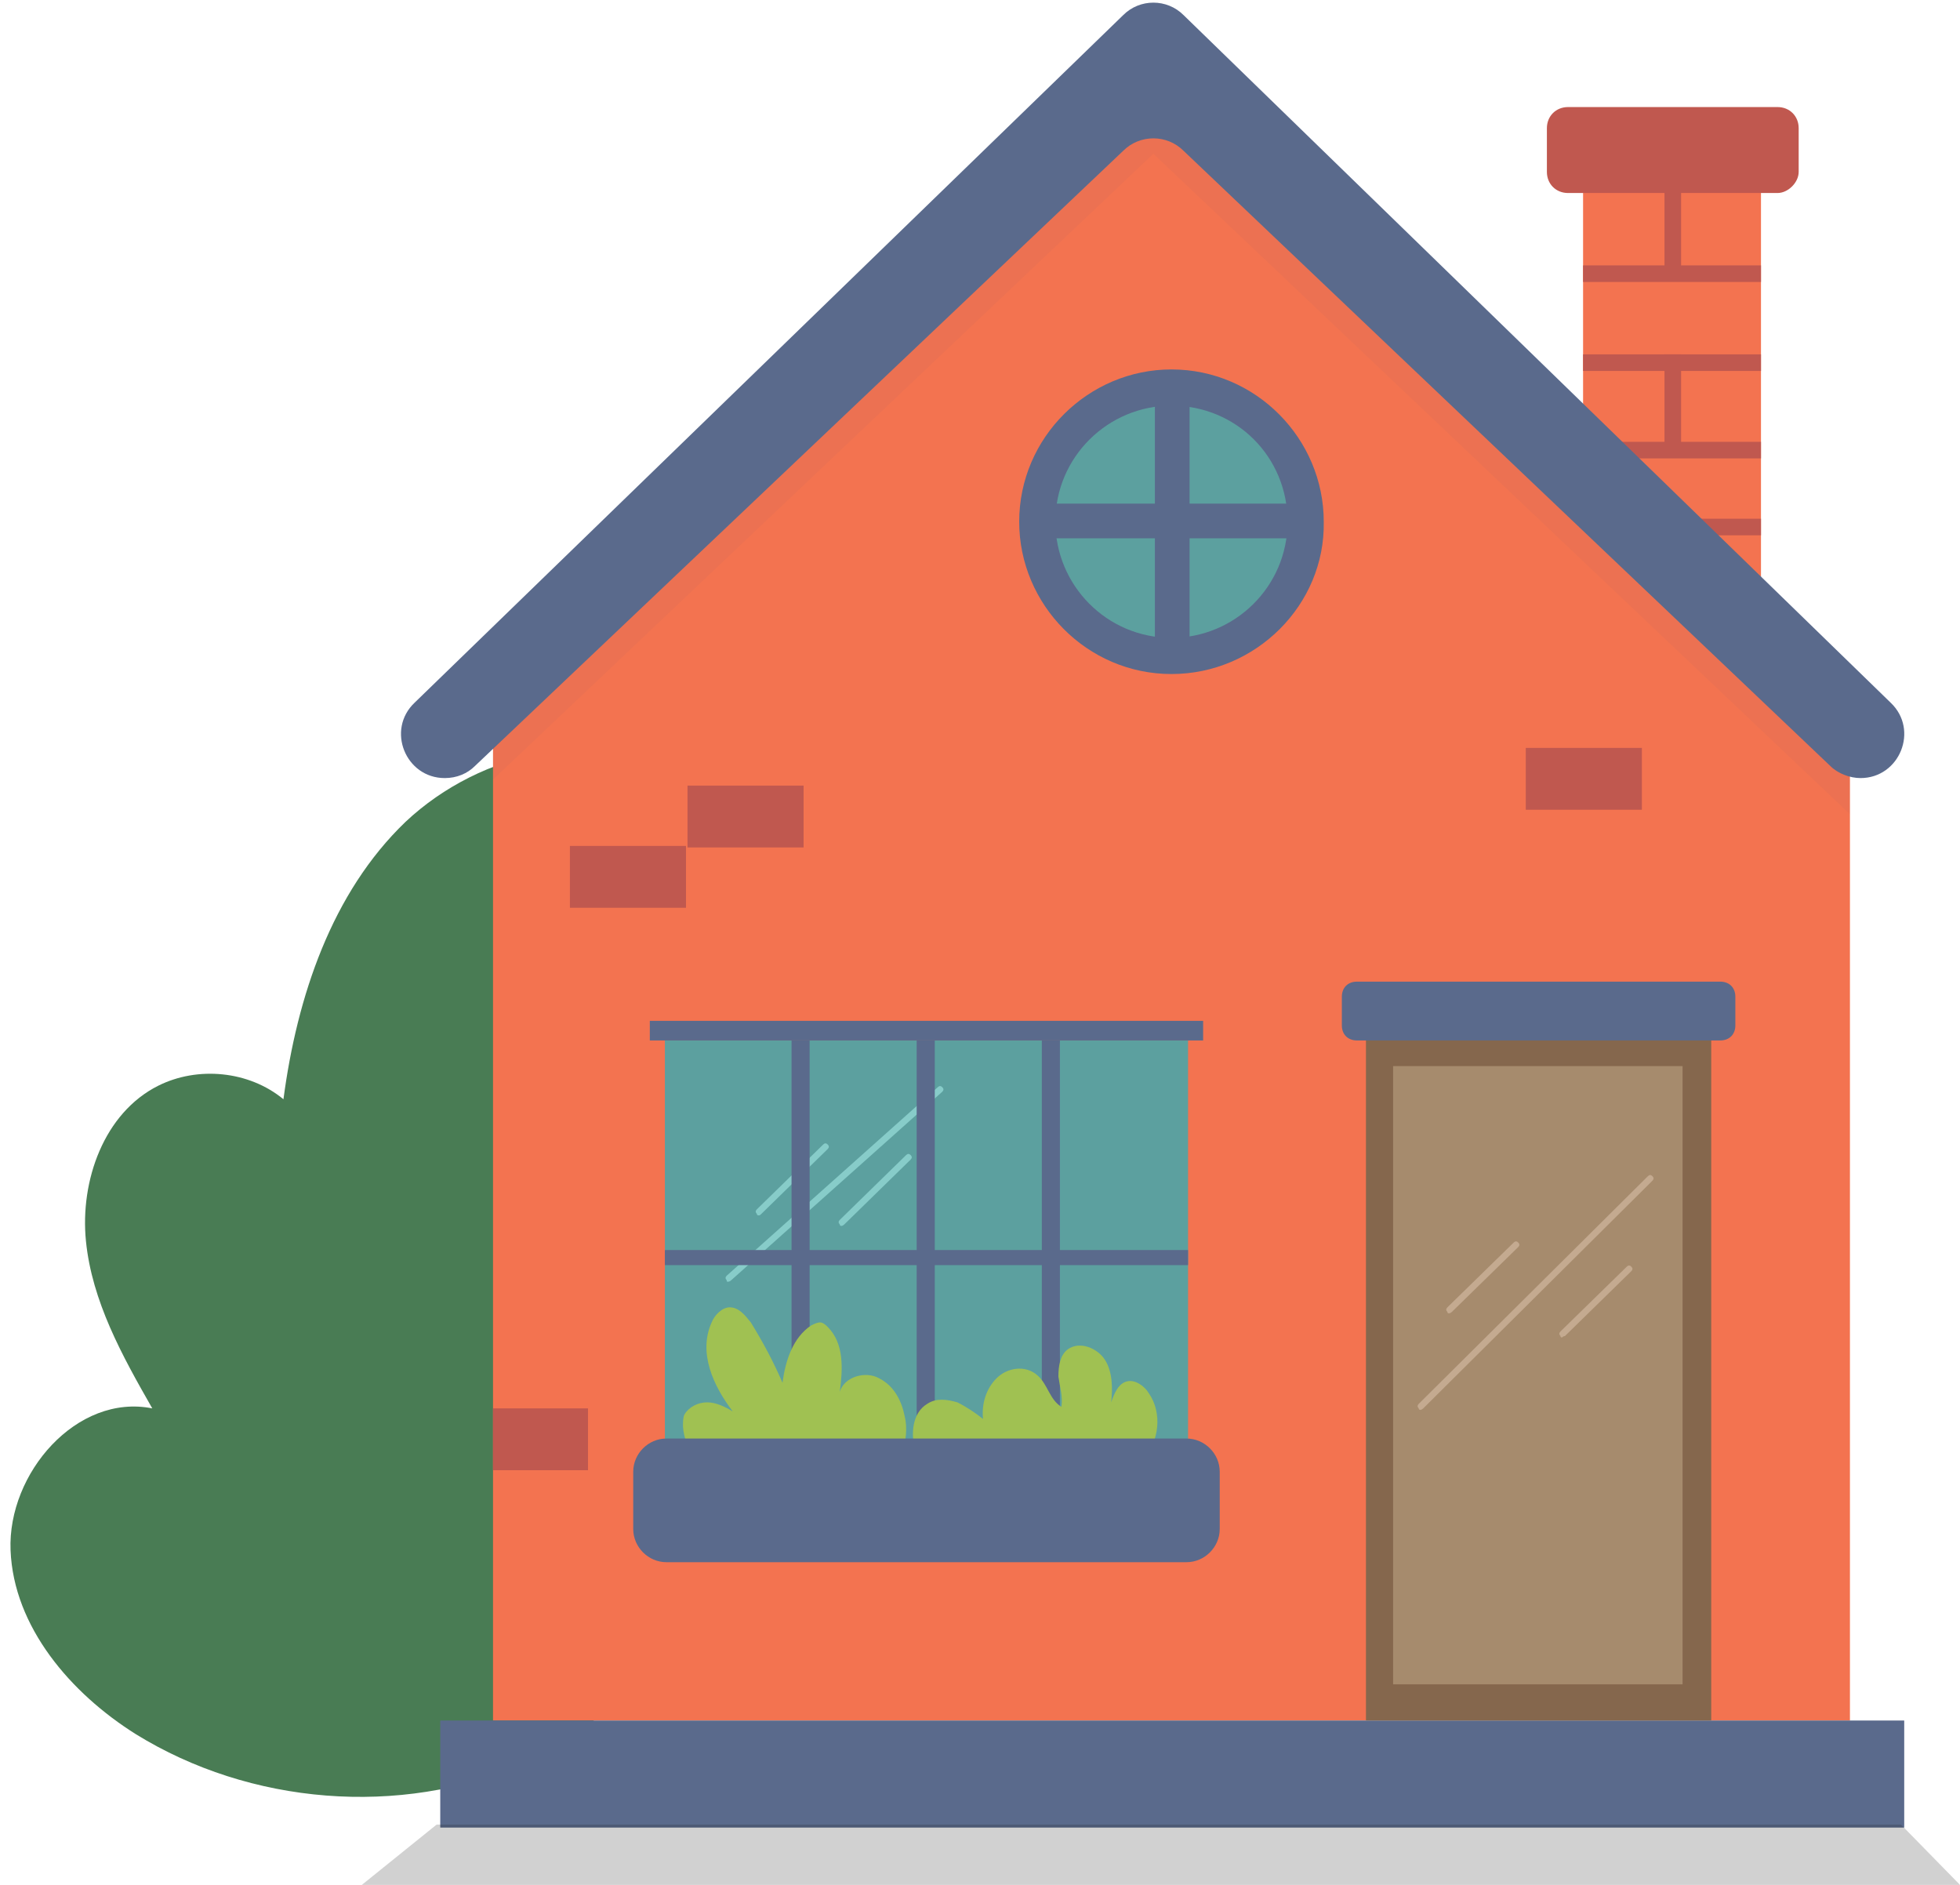 <svg width="130" height="125" viewBox="0 0 130 125" fill="none" xmlns="http://www.w3.org/2000/svg">
<path d="M34.7 117C26.5 120.5 16.6 119.7 9 115C4.7 112.3 0.9 107.9 0.7 102.8C0.5 97.7 5.1 92.4 10.1 93.4C8.1 89.9 6.1 86.3 5.7 82.3C5.3 78.3 6.9 73.8 10.5 72C13.1 70.7 16.5 71 18.8 72.9C19.7 66.1 22 59.2 26.9 54.5C31.9 49.8 39.9 48 45.7 51.6C50.9 54.9 52.9 61.3 54.3 67.3C56.1 75 57.4 82.9 58.3 90.8C58.8 95.5 58.9 100.9 55.4 104.2" fill="#497C54"/>
<path d="M116.8 11.3H105V40.8H116.8V11.3Z" fill="#F37350"/>
<path d="M117.9 12.8H104C103.2 12.8 102.6 12.2 102.6 11.4V8.5C102.6 7.7 103.2 7.1 104 7.1H117.9C118.7 7.1 119.3 7.7 119.3 8.5V11.4C119.3 12.1 118.6 12.8 117.9 12.8Z" fill="#C0584F"/>
<path d="M116.8 17.6H105V18.7H116.8V17.6Z" fill="#C0584F"/>
<path d="M111.5 11.2H110.4V18.2H111.5V11.2Z" fill="#C0584F"/>
<path d="M111.5 23.5H110.4V30.1H111.5V23.5Z" fill="#C0584F"/>
<path d="M116.8 23.5H105V24.6H116.8V23.5Z" fill="#C0584F"/>
<path d="M116.8 29.3H105V30.4H116.8V29.3Z" fill="#C0584F"/>
<path d="M116.8 34.4H105V35.5H116.8V34.4Z" fill="#C0584F"/>
<path d="M75.3 3.9L32.7 46.3V58.3V114.1H122.7V58.3V50.3L75.3 3.9Z" fill="#F37350"/>
<g opacity="0.2">
<path opacity="0.2" d="M76.5 1L32.7 44.7V51.7L76.5 10.2L122.7 54V49.6C123.9 49.6 124.4 48.2 123.6 47.4L76.5 1Z" fill="#4C5777"/>
</g>
<path d="M126.3 114.1H29.2V121.2H126.3V114.1Z" fill="#5A6A8C"/>
<path d="M78.8 69H44.1V97.8H78.8V69Z" fill="#5CA09F"/>
<path d="M113.5 67.7H90.6V114.1H113.5V67.7Z" fill="#85674D"/>
<path d="M111.6 70.7H92.4V111.7H111.6V70.7Z" fill="#A68B6D"/>
<path d="M114.1 69H90C89.4 69 89 68.6 89 68V66.1C89 65.5 89.4 65.1 90 65.1H114.1C114.7 65.1 115.1 65.5 115.1 66.1V68C115.1 68.6 114.7 69 114.1 69Z" fill="#5A6A8C"/>
<path d="M74.5 1L27.5 46.6C25.6 48.4 26.9 51.6 29.5 51.6C30.3 51.6 31 51.3 31.5 50.8L74.5 10C75.6 8.9 77.4 8.9 78.5 10L121.4 50.8C121.9 51.3 122.7 51.6 123.4 51.6C126 51.6 127.3 48.4 125.4 46.6L78.5 1C77.4 -0.1 75.6 -0.1 74.5 1Z" fill="#5A6A8C"/>
<path d="M45.5 56.1H37.8V60.2H45.5V56.1Z" fill="#C0584F"/>
<path d="M108.9 49.6H101.2V53.7H108.9V49.6Z" fill="#C0584F"/>
<path d="M53.3 52.1H45.6V56.2H53.3V52.1Z" fill="#C0584F"/>
<path d="M39 93.4H32.7V97.5H39V93.4Z" fill="#C0584F"/>
<path d="M79.8 67.7H43.1V69H79.8V67.7Z" fill="#5A6A8C"/>
<path d="M96.1 87.1C96.1 87.1 96 87.1 96 87C95.9 86.9 95.9 86.8 96 86.7L100.4 82.4C100.5 82.3 100.6 82.3 100.7 82.4C100.8 82.5 100.8 82.6 100.7 82.7L96.3 87C96.2 87.1 96.1 87.1 96.1 87.1Z" fill="#C4AA90"/>
<path d="M50.3 80.6C50.3 80.6 50.2 80.6 50.2 80.5C50.1 80.4 50.1 80.3 50.2 80.2L54.6 75.9C54.7 75.8 54.8 75.8 54.9 75.9C55 76 55 76.1 54.9 76.2L50.5 80.5C50.4 80.6 50.4 80.6 50.3 80.6Z" fill="#87CCC9"/>
<path d="M55.8 81.3C55.8 81.3 55.7 81.3 55.7 81.2C55.6 81.1 55.6 81 55.7 80.9L60.1 76.6C60.2 76.5 60.3 76.5 60.4 76.6C60.5 76.7 60.5 76.8 60.4 76.9L56 81.2C55.9 81.3 55.8 81.3 55.8 81.3Z" fill="#87CCC9"/>
<path d="M48.3 85C48.2 85 48.2 85 48.2 84.9C48.1 84.8 48.1 84.7 48.2 84.6L62.2 72.1C62.3 72 62.4 72 62.5 72.1C62.6 72.2 62.6 72.3 62.5 72.4L48.5 84.9C48.4 85 48.3 85 48.3 85Z" fill="#87CCC9"/>
<path d="M103.6 88.7C103.6 88.7 103.5 88.7 103.5 88.6C103.4 88.5 103.4 88.4 103.5 88.3L107.9 84C108 83.9 108.1 83.9 108.2 84C108.3 84.1 108.3 84.2 108.2 84.3L103.8 88.6C103.7 88.6 103.6 88.7 103.6 88.7Z" fill="#C4AA90"/>
<path d="M94.2 93.5C94.2 93.5 94.1 93.5 94.1 93.4C94 93.3 94 93.2 94.1 93.1L109.3 78C109.4 77.9 109.5 77.9 109.6 78C109.7 78.1 109.7 78.2 109.6 78.3L94.4 93.4C94.3 93.5 94.2 93.5 94.2 93.5Z" fill="#C4AA90"/>
<path d="M53.7 69H52.5V95.4H53.7V69Z" fill="#5A6A8C"/>
<path d="M62 69H60.8V95.4H62V69Z" fill="#5A6A8C"/>
<path d="M70.3 69H69.1V95.4H70.3V69Z" fill="#5A6A8C"/>
<path d="M78.8 82.9H44.1V83.9H78.8V82.9Z" fill="#5A6A8C"/>
<path d="M86.479 36.014C87.287 31.165 84.012 26.58 79.163 25.772C74.315 24.964 69.729 28.239 68.921 33.087C68.113 37.936 71.388 42.522 76.237 43.33C81.085 44.138 85.671 40.862 86.479 36.014Z" fill="#5CA09F"/>
<path d="M77.7 44.7C72.1 44.7 67.6 40.1 67.6 34.6C67.6 29 72.2 24.5 77.7 24.5C83.3 24.5 87.8 29.1 87.8 34.6C87.9 40.1 83.3 44.7 77.7 44.7ZM77.7 26.9C73.5 26.9 70 30.3 70 34.6C70 38.8 73.4 42.3 77.7 42.3C81.9 42.3 85.4 38.9 85.4 34.6C85.4 30.3 82 26.9 77.7 26.9Z" fill="#5A6A8C"/>
<path d="M78.9 26.1H76.6V43H78.9V26.1Z" fill="#5A6A8C"/>
<path d="M86.153 35.699V33.399H69.253V35.699H86.153Z" fill="#5A6A8C"/>
<path d="M48.2 98C46.6 97.7 45.4 96.2 45.3 94.6C45.3 94.3 45.3 94 45.4 93.8C45.7 93.3 46.3 93 46.9 93C47.5 93 48.1 93.3 48.6 93.6C47.3 91.9 46.3 89.7 47.2 87.7C47.4 87.2 47.9 86.7 48.4 86.7C49 86.7 49.4 87.2 49.8 87.7C50.6 89 51.3 90.3 51.9 91.7C52.1 90.2 52.6 88.7 53.8 87.9C54 87.8 54.2 87.7 54.4 87.7C54.6 87.7 54.8 87.9 54.9 88C56 89.1 55.9 90.8 55.7 92.3C56 91.3 57.4 90.9 58.3 91.4C59.3 91.9 59.8 92.9 60 93.9C60.2 94.7 60.1 95.6 59.8 96.4C59.4 97.2 58.6 97.7 57.8 97.7" fill="#A0C152"/>
<path d="M61.2 96.8C60.9 96.9 60.7 96.5 60.7 96.2C60.4 95.1 60.5 93.7 61.5 93.1C62.1 92.7 62.8 92.8 63.5 93C64.1 93.3 64.7 93.7 65.2 94.1C65.1 93.1 65.4 92.1 66.1 91.4C66.8 90.7 68 90.5 68.8 91.2C69.5 91.8 69.6 92.8 70.4 93.3C70.5 92.6 70.3 92 70.2 91.3C70.2 90.6 70.3 89.9 70.8 89.5C71.6 88.9 72.8 89.4 73.3 90.2C73.8 91 73.8 92.1 73.7 93C73.9 92.4 74.2 91.7 74.8 91.6C75.3 91.5 75.9 91.9 76.2 92.4C77.1 93.7 76.9 95.6 75.8 96.8" fill="#A0C152"/>
<path d="M44.2 95.4H78.7C79.9 95.4 80.9 96.4 80.9 97.6V101.4C80.9 102.6 79.9 103.6 78.7 103.6H44.2C43 103.6 42 102.6 42 101.4V97.6C42 96.4 43 95.4 44.2 95.4Z" fill="#5A6A8C"/>
<path opacity="0.2" d="M28.961 121H126.084L130 125H24L28.961 121Z" fill="#1C1C1C"/>
</svg>
